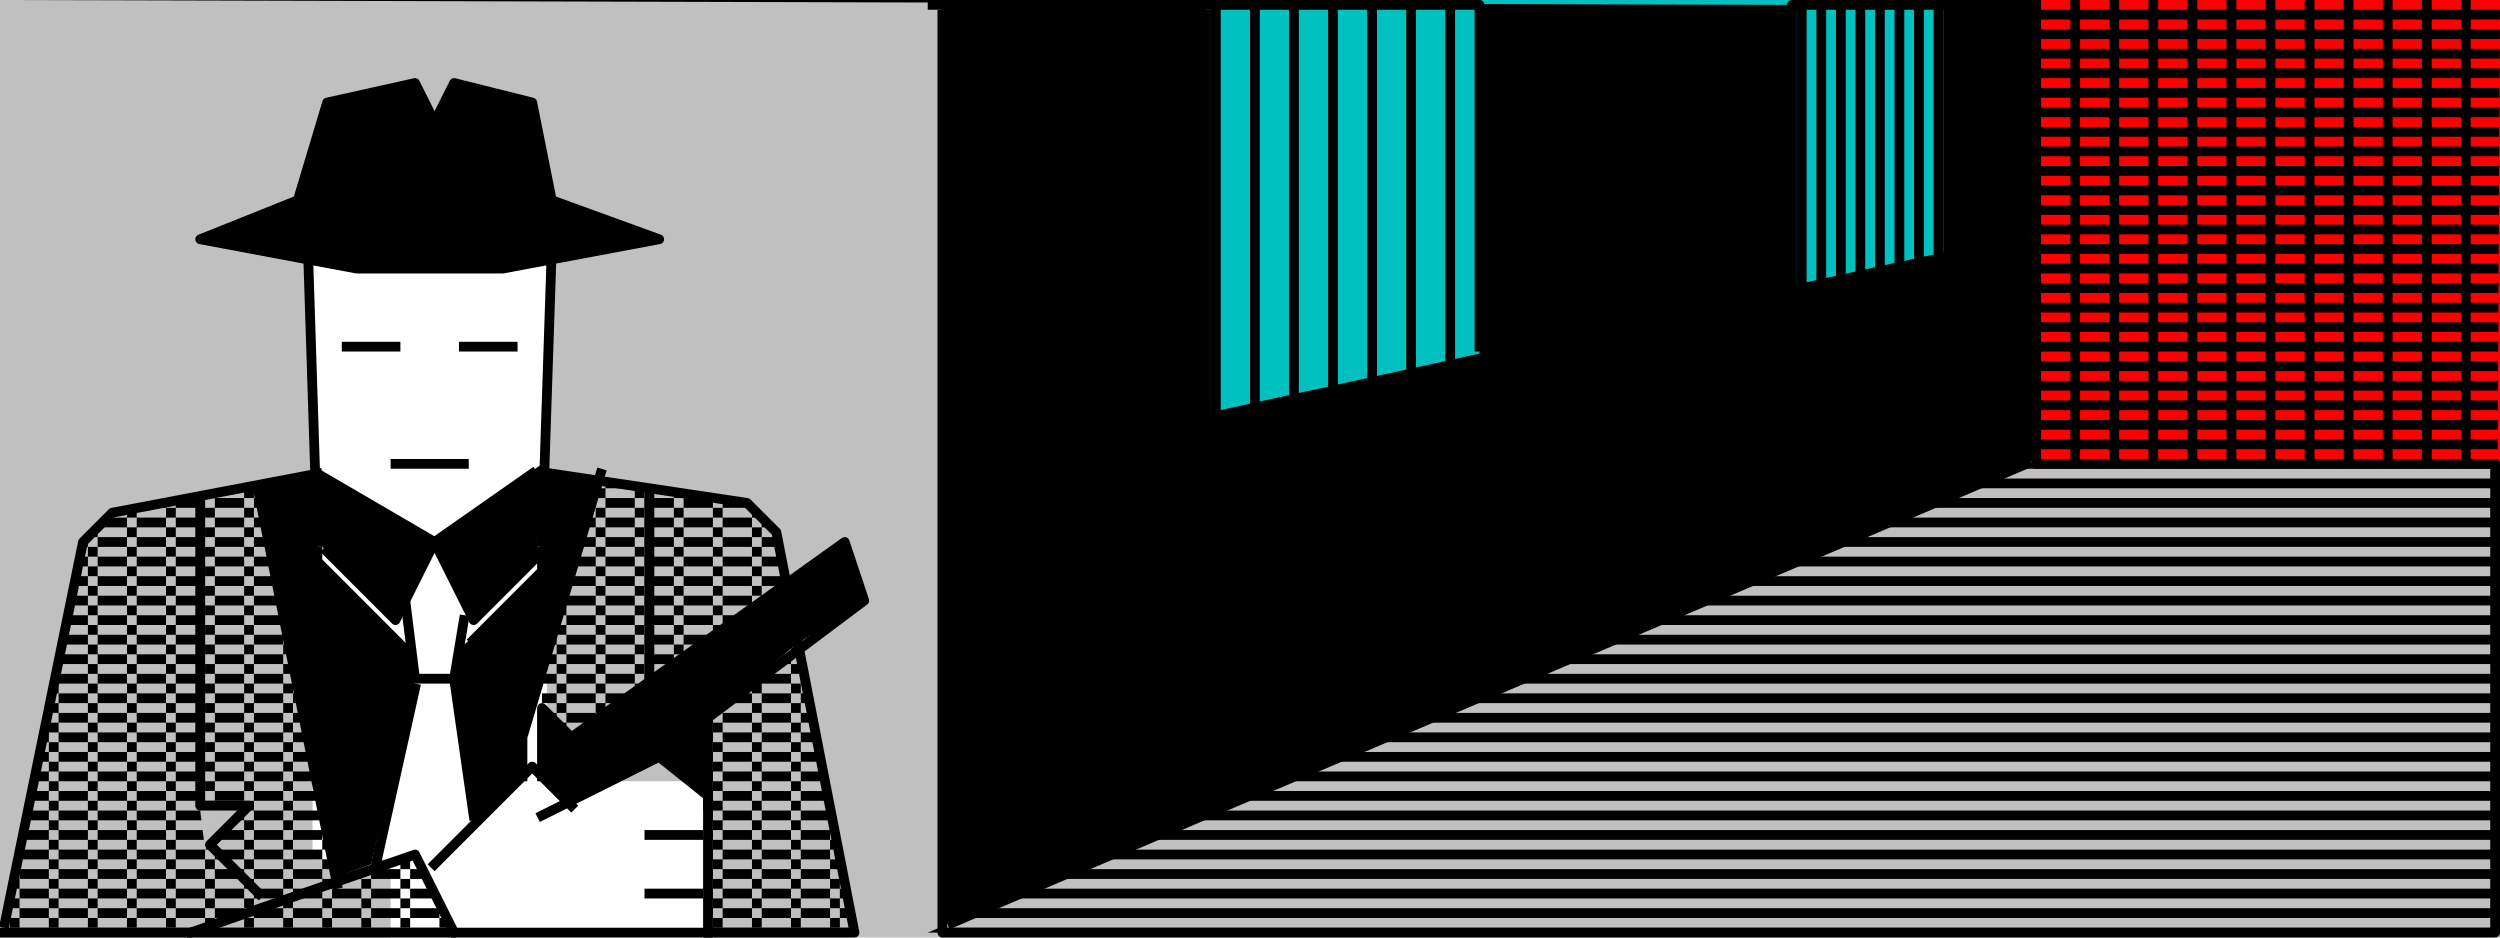 <?xml version="1.0" encoding="UTF-8" standalone="yes"?>
<!DOCTYPE svg PUBLIC "-//W3C//DTD SVG 1.0//EN" "http://www.w3.org/TR/2001/REC-SVG-20010904/DTD/svg10.dtd">
<svg viewBox="0 0 2560 960" style="fill-rule:evenodd;stroke-linecap:square;stroke-linejoin:round;stroke-width:10" height="100%" width="100%" xmlns="http://www.w3.org/2000/svg">
  <defs>
    <pattern id="fill-area-5" x="0" y="0" width="40" height="20" patternUnits="userSpaceOnUse">
      <rect fill="#000000" x="0" y="10" width="10" height="10" />
      <rect fill="#000000" x="10" y="0" width="10" height="10" />
      <rect fill="#000000" x="20" y="10" width="20" height="10" />
    </pattern>
    <pattern id="fill-area-6" x="0" y="0" width="40" height="20" patternUnits="userSpaceOnUse">
      <rect fill="#000000" x="0" y="10" width="10" height="10" />
      <rect fill="#000000" x="10" y="0" width="10" height="10" />
      <rect fill="#000000" x="20" y="10" width="20" height="10" />
    </pattern>
    <pattern id="fill-area-7" x="0" y="0" width="40" height="20" patternUnits="userSpaceOnUse">
      <rect fill="#000000" x="0" y="10" width="10" height="10" />
      <rect fill="#000000" x="10" y="0" width="10" height="10" />
      <rect fill="#000000" x="20" y="10" width="20" height="10" />
    </pattern>
    <pattern id="fill-area-8" x="0" y="0" width="40" height="20" patternUnits="userSpaceOnUse">
      <rect fill="#000000" x="0" y="10" width="40" height="10" />
    </pattern>
    <pattern id="fill-area-12" x="0" y="0" width="40" height="20" patternUnits="userSpaceOnUse">
      <rect fill="#000000" x="0" y="10" width="10" height="10" />
      <rect fill="#000000" x="10" y="0" width="10" height="10" />
      <rect fill="#000000" x="20" y="10" width="20" height="10" />
    </pattern>
    <pattern id="fill-area-13" x="0" y="0" width="40" height="20" patternUnits="userSpaceOnUse">
      <rect fill="#000000" x="0" y="10" width="10" height="10" />
      <rect fill="#000000" x="10" y="0" width="10" height="10" />
      <rect fill="#000000" x="20" y="10" width="20" height="10" />
    </pattern>
    <pattern id="fill-area-14" x="0" y="0" width="40" height="20" patternUnits="userSpaceOnUse">
      <rect fill="#000000" x="0" y="0" width="10" height="20" />
    </pattern>
    <pattern id="fill-area-15" x="0" y="0" width="40" height="20" patternUnits="userSpaceOnUse">
      <rect fill="#000000" x="0" y="0" width="10" height="20" />
      <rect fill="#000000" x="20" y="0" width="10" height="20" />
    </pattern>
    <pattern id="fill-area-20" x="0" y="0" width="40" height="20" patternUnits="userSpaceOnUse">
      <rect fill="#000000" x="0" y="0" width="10" height="20" />
      <rect fill="#000000" x="10" y="10" width="30" height="10" />
    </pattern>
  </defs>
  <rect id="block-1" class="block" fill="#ff0000" x="2080" y="0" width="480" height="480" />
  <rect id="block-2" class="block" fill="#00c0c0" x="1200" y="0" width="800" height="480" />
  <path id="block-3" class="block" fill="#ffffff" d="M 400,960 h 320 v -160 h -160 v -560 h -240 v 640 h 80 v 80" />
  <path id="block-4" class="block" fill="#c0c0c0" d="M 0,960 h 400 v -80 h -80 v -640 h 240 v 560 h 160 v 160 h 1840 v -480 h -480 v -480 h -80 v 480 h -800 v -480 h -1200 v 960" />
  <path id="area-1" class="area closed" fill="#000000" stroke="none" d="M 325,555 l -5,-70 l -60,10 l 80,405 l 40,-15 l 45,-190 l -5,-25 l -95,-95 Z" />
  <path id="area-2" class="area closed" fill="#000000" stroke="none" d="M 325,555 l -5,-75 l 125,75 l -40,80 Z" />
  <path id="area-3" class="area closed" fill="#000000" stroke="none" d="M 445,555 l 110,-80 l -5,90 l -65,70 l -40,-80 Z" />
  <path id="area-4" class="area closed" fill="#000000" stroke="none" d="M 365,275 h 150 l 160,-30 l -110,-40 l -20,-100 l -80,-20 l -20,40 l -20,-40 l -90,20 l -30,100 l -100,40 l 110,20 Z" />
  <path id="area-5" class="area closed" fill="url(#fill-area-5)" stroke="none" d="M 260,495 l 80,405 l -65,25 l -60,-60 l 40,-40 h -50 v -320 Z" />
  <path id="area-6" class="area closed" fill="url(#fill-area-6)" stroke="none" d="M 0,955 l 85,-400 l 30,-30 l 90,-20 v 325 l 5,40 l 5,-5 l 60,60 l -80,30 Z" />
  <path id="area-7" class="area closed" fill="url(#fill-area-7)" stroke="none" d="M 425,875 l 40,80 h -270 Z" />
  <path id="area-8" class="area closed" fill="url(#fill-area-8)" stroke="none" d="M 2075,475 l -1125,480 h 1605 v -480 Z" />
  <path id="area-9" class="area closed" fill="#000000" stroke="none" d="M 805,595 l 10,65 l 70,-45 l -20,-60 Z" />
  <path id="area-10" class="area closed" fill="#000000" stroke="none" d="M 675,775 l 50,40 v -80 l 90,-75 l -10,-65 l -220,160 l -30,-30 v 70 l 25,25 Z" />
  <path id="area-11" class="area closed" fill="#000000" stroke="none" d="M 535,795 v -40 l 75,-265 l -55,-10 v 75 v 30 l -90,85 v 25 l 20,145 Z" />
  <path id="area-12" class="area closed" fill="url(#fill-area-12)" stroke="none" d="M 555,725 l 30,30 l 220,-160 l -10,-50 l -30,-30 l -155,-25 l -55,195 Z" />
  <path id="area-13" class="area closed" fill="url(#fill-area-13)" stroke="none" d="M 875,955 h -150 v -220 l 90,-75 Z" />
  <path id="area-14" class="area closed" fill="url(#fill-area-14)" stroke="none" d="M 1235,5 v 420 l 280,-60 v -360 Z" />
  <path id="area-15" class="area closed" fill="url(#fill-area-15)" stroke="none" d="M 1995,260 v -255 h -160 v 290 Z" />
  <path id="area-16" class="area closed" fill="#000000" stroke="none" d="M 965,5 v 480 l 270,-60 v -420 Z" />
  <path id="area-17" class="area closed" fill="#000000" stroke="none" d="M 1515,0 v 365 l 320,-70 v -290 l -1835,-5 Z" />
  <path id="area-18" class="area closed" fill="#000000" stroke="none" d="M 2085,240 v -240 h -90 v 260 Z" />
  <path id="area-19" class="area closed" fill="#000000" stroke="none" d="M 965,485 v 460 l 1120,-475 v -230 l -250,55 Z" />
  <path id="area-20" class="area closed" fill="url(#fill-area-20)" stroke="none" d="M 2555,475 h -470 v -475 h 475 l -5,955 Z" />
  <path id="line-21" class="line" fill="none" stroke="#000000" d="M 5,945 l 80,-390 l 30,-30 l 210,-40" />
  <path id="line-22" class="line" fill="none" stroke="#000000" d="M 325,555 l -10,-310" />
  <path id="line-23" class="line" fill="none" stroke="#000000" d="M 565,255 l -10,300" />
  <path id="line-24" class="line" fill="none" stroke="#000000" d="M 545,485 l -100,70 l -120,-70" />
  <path id="line-25" class="line" fill="none" stroke="#000000" d="M 335,565 l 70,70 l 40,-80 l 40,80 l 70,-70" />
  <path id="line-26" class="line" fill="none" stroke="#000000" d="M 565,485 l 200,30 l 30,30 l 80,410 h -870" />
  <path id="line-27" class="line" fill="none" stroke="#000000" d="M 195,955 l 230,-80 l 40,80" />
  <path id="line-28" class="line" fill="none" stroke="#000000" d="M 445,885 l 100,-100 l 40,40" />
  <path id="line-29" class="line" fill="none" stroke="#000000" d="M 555,835 l 120,-60 l 50,40 v 140" />
  <path id="line-30" class="line" fill="none" stroke="#000000" d="M 715,915 h -50" />
  <path id="line-31" class="line" fill="none" stroke="#000000" d="M 715,855 h -50" />
  <path id="line-32" class="line" fill="none" stroke="#000000" d="M 475,635 l -10,60 h -40 l -10,-80" />
  <path id="line-33" class="line" fill="none" stroke="#000000" d="M 425,705 l -40,180" />
  <path id="line-34" class="line" fill="none" stroke="#000000" d="M 485,835 l -20,-140" />
  <path id="line-35" class="line" fill="none" stroke="#000000" d="M 265,505 l 80,400" />
  <path id="line-36" class="line" fill="none" stroke="#000000" d="M 205,515 v 310 h 50 l -40,40 l 50,50" />
  <path id="line-37" class="line closed" fill="none" stroke="#000000" d="M 365,275 h 150 l 160,-30 l -110,-40 l -20,-100 l -80,-20 l -20,40 l -20,-40 l -90,20 l -30,100 l -100,40 l 160,30 Z" />
  <path id="line-38" class="line" fill="none" stroke="#000000" d="M 355,355 h 50" />
  <path id="line-39" class="line" fill="none" stroke="#000000" d="M 475,355 h 50" />
  <path id="line-40" class="line" fill="none" stroke="#000000" d="M 495,365 l 0,0" />
  <path id="line-41" class="line" fill="none" stroke="#000000" d="M 375,365 l 0,0" />
  <path id="line-42" class="line" fill="none" stroke="#000000" d="M 405,475 h 70" />
  <path id="line-43" class="line" fill="none" stroke="#000000" d="M 325,565 v 10 l 90,90" />
  <path id="line-44" class="line" fill="none" stroke="#000000" d="M 485,655 l 70,-70 v -20" />
  <path id="line-45" class="line" fill="none" stroke="#000000" d="M 965,15 v 940 h 1590 v -480 h -470 v -470" />
  <path id="line-46" class="line" fill="none" stroke="#000000" d="M 2075,475 l -1100,470" />
  <path id="line-47" class="line" fill="none" stroke="#000000" d="M 975,485 l 1100,-240" />
  <path id="line-48" class="line" fill="none" stroke="#000000" d="M 555,795 v -70 l 30,30 l 280,-200 l 20,60 l -160,120 v 90" />
  <path id="line-49" class="line" fill="none" stroke="#000000" d="M 535,795 v -40 l 80,-270" />
  <path id="line-50" class="line" fill="none" stroke="#000000" d="M 665,505 v 220" />
  <path id="line-51" class="line" fill="none" stroke="#000000" d="M 1995,255 v -250 h -160 v 300" />
  <path id="line-52" class="line" fill="none" stroke="#000000" d="M 1515,355 v -350 h -560" />
  <path id="line-53" class="line" fill="none" stroke="#000000" d="M 1235,15 v 410" />
</svg>
